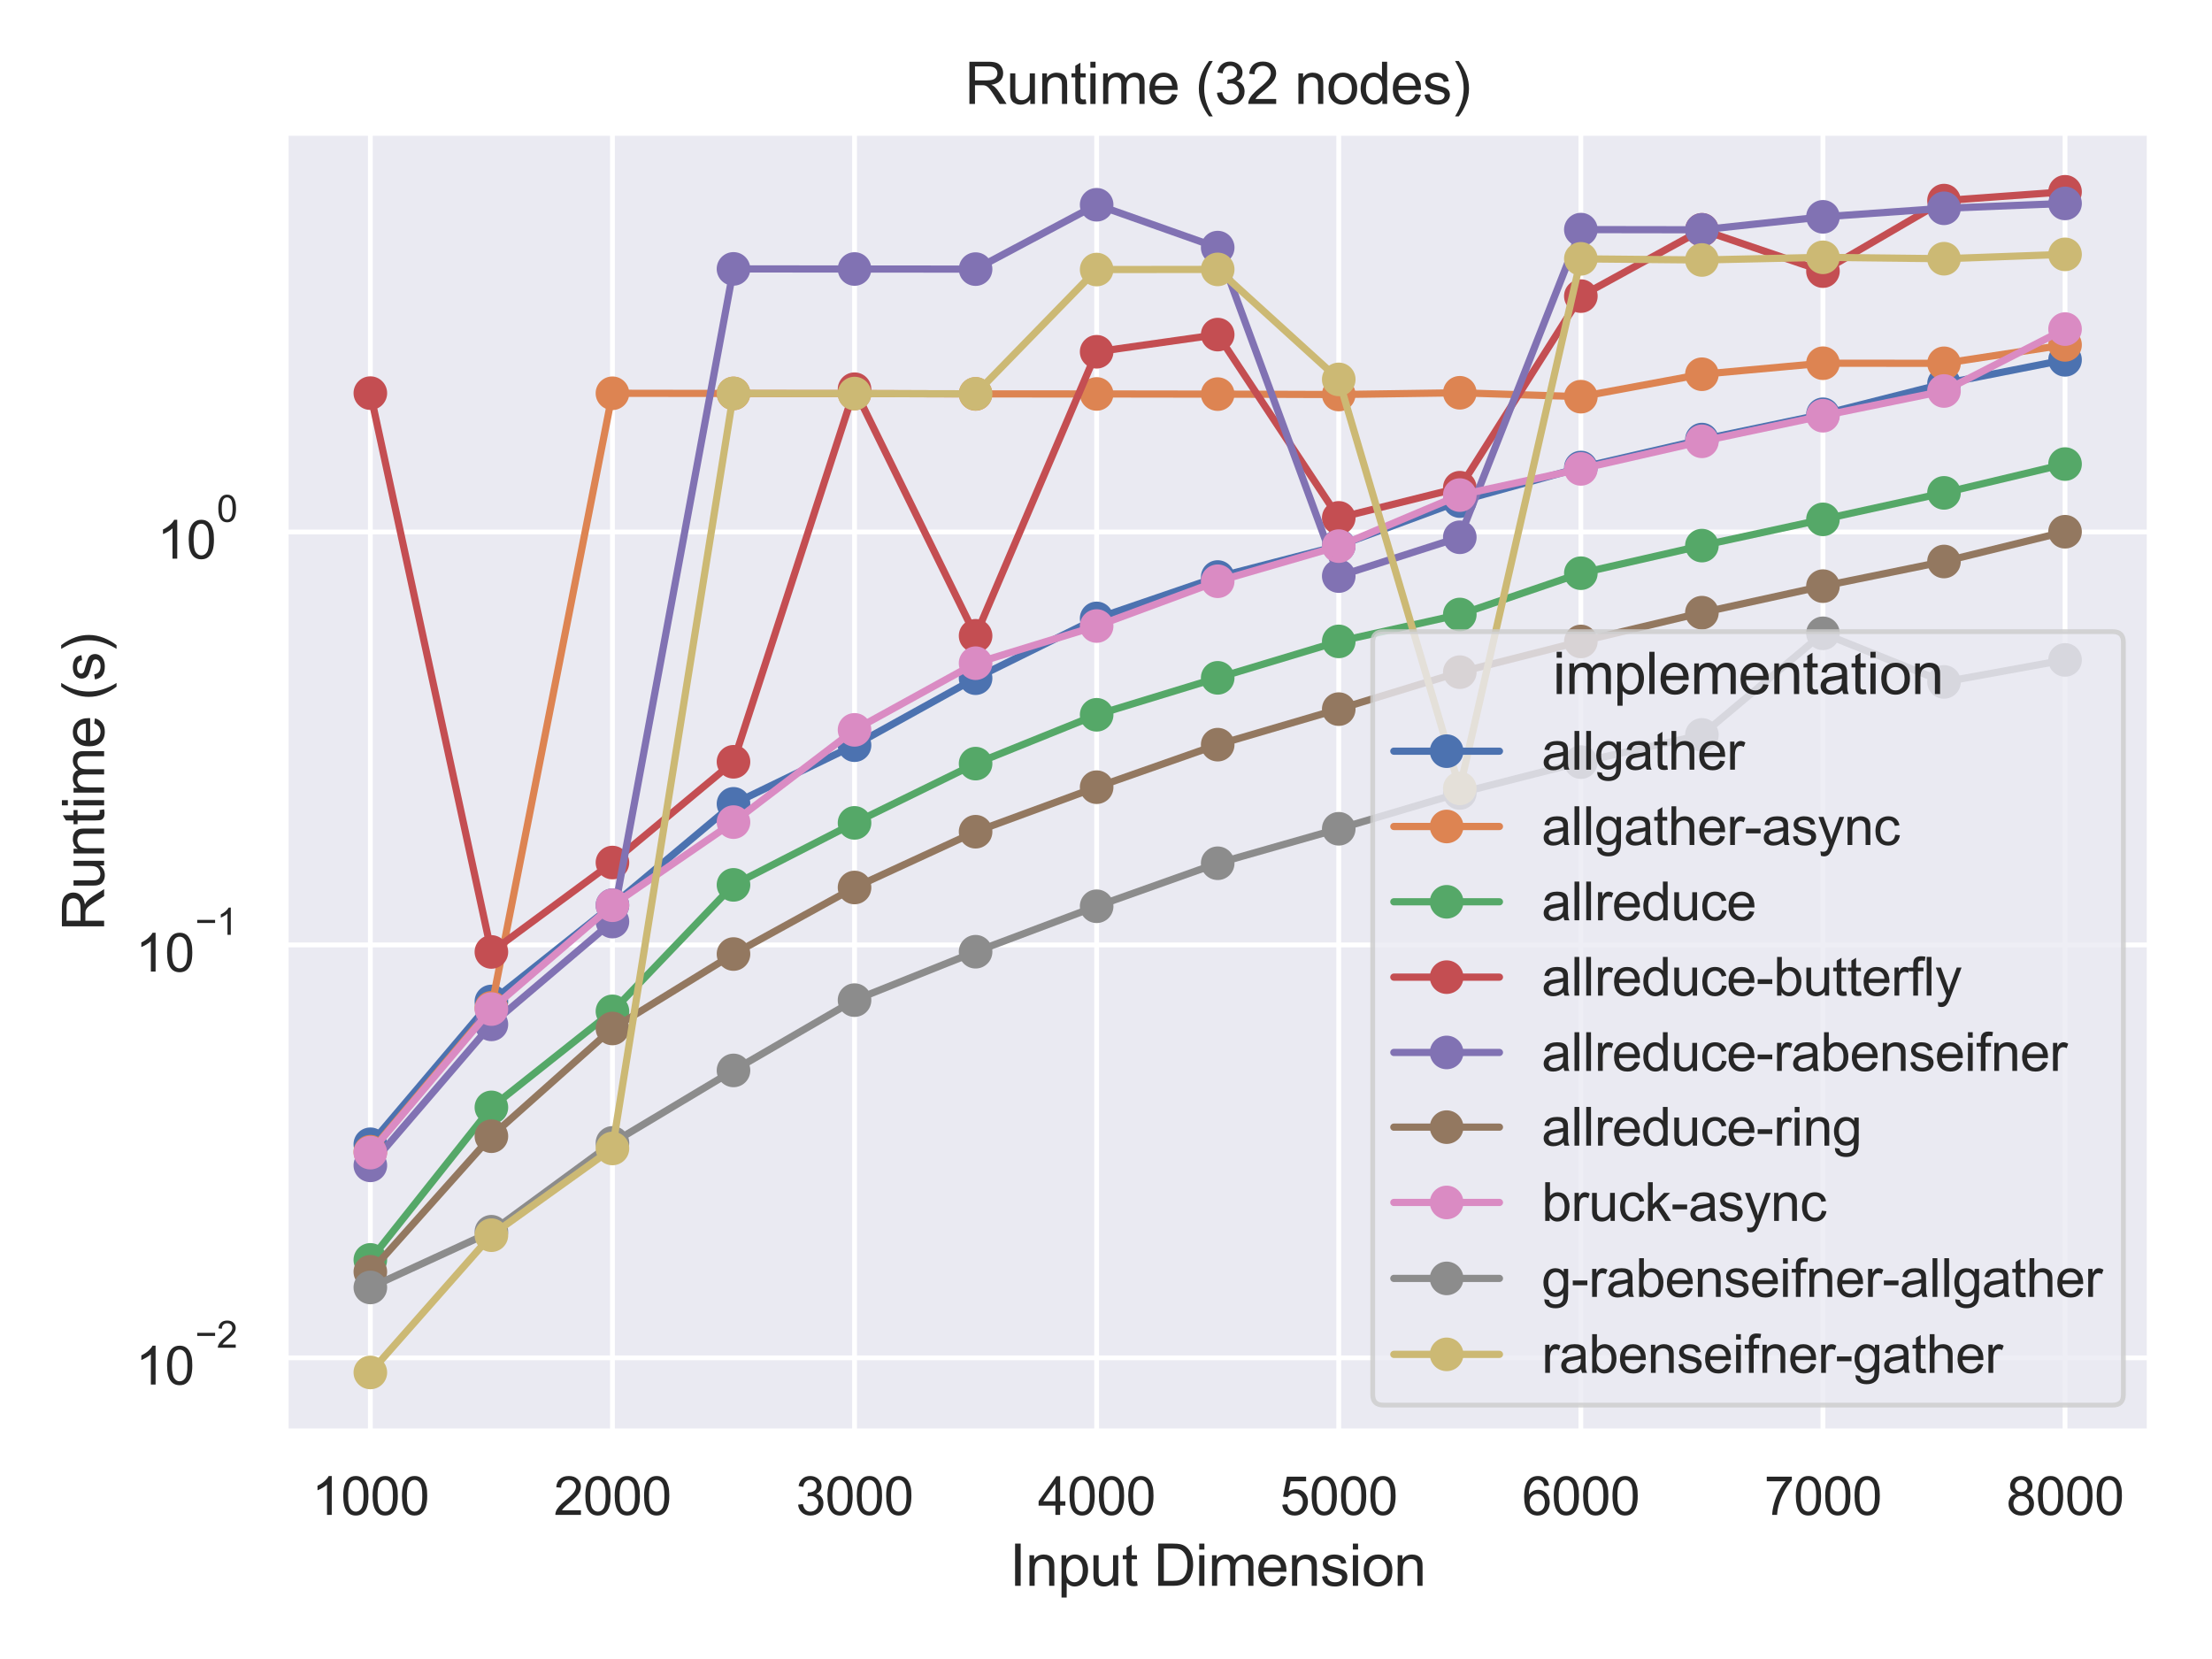 <?xml version="1.0" encoding="utf-8" standalone="no"?>
<!DOCTYPE svg PUBLIC "-//W3C//DTD SVG 1.1//EN"
  "http://www.w3.org/Graphics/SVG/1.1/DTD/svg11.dtd">
<svg height="345.6pt" version="1.1" viewBox="0 0 460.8 345.6" width="460.8pt" xmlns="http://www.w3.org/2000/svg" xmlns:xlink="http://www.w3.org/1999/xlink">
 <defs>
  <style type="text/css">*{stroke-linecap:butt;stroke-linejoin:round;}</style>
 </defs>
 <g id="figure_1">
  <g id="patch_1">
   <path d="M 0 345.6 
L 460.8 345.6 
L 460.8 0 
L 0 0 
z
" style="fill:#ffffff;"/>
  </g>
  <g id="axes_1">
   <g id="patch_2">
    <path d="M 59.497 298.204 
L 447.84 298.204 
L 447.84 27.656 
L 59.497 27.656 
z
" style="fill:#eaeaf2;"/>
   </g>
   <g id="matplotlib.axis_1">
    <g id="xtick_1">
     <g id="line2d_1">
      <path clip-path="url(#p1a060e5943)" d="M 77.149 298.204 
L 77.149 27.656 
" style="fill:none;stroke:#ffffff;stroke-linecap:round;"/>
     </g>
     <g id="text_1">
      <!-- 1000 -->
      <g style="fill:#262626;" transform="translate(64.915 315.577)scale(0.11 -0.11)">
       <defs>
        <path d="M 2384 0 
L 1822 0 
L 1822 3584 
Q 1619 3391 1289 3197 
Q 959 3003 697 2906 
L 697 3450 
Q 1169 3672 1522 3987 
Q 1875 4303 2022 4600 
L 2384 4600 
L 2384 0 
z
" id="ArialMT-31" transform="scale(0.016)"/>
        <path d="M 266 2259 
Q 266 3072 433 3567 
Q 600 4063 929 4331 
Q 1259 4600 1759 4600 
Q 2128 4600 2406 4451 
Q 2684 4303 2865 4023 
Q 3047 3744 3150 3342 
Q 3253 2941 3253 2259 
Q 3253 1453 3087 958 
Q 2922 463 2592 192 
Q 2263 -78 1759 -78 
Q 1097 -78 719 397 
Q 266 969 266 2259 
z
M 844 2259 
Q 844 1131 1108 757 
Q 1372 384 1759 384 
Q 2147 384 2411 759 
Q 2675 1134 2675 2259 
Q 2675 3391 2411 3762 
Q 2147 4134 1753 4134 
Q 1366 4134 1134 3806 
Q 844 3388 844 2259 
z
" id="ArialMT-30" transform="scale(0.016)"/>
       </defs>
       <use xlink:href="#ArialMT-31"/>
       <use x="55.615" xlink:href="#ArialMT-30"/>
       <use x="111.23" xlink:href="#ArialMT-30"/>
       <use x="166.846" xlink:href="#ArialMT-30"/>
      </g>
     </g>
    </g>
    <g id="xtick_2">
     <g id="line2d_2">
      <path clip-path="url(#p1a060e5943)" d="M 127.583 298.204 
L 127.583 27.656 
" style="fill:none;stroke:#ffffff;stroke-linecap:round;"/>
     </g>
     <g id="text_2">
      <!-- 2000 -->
      <g style="fill:#262626;" transform="translate(115.349 315.577)scale(0.11 -0.11)">
       <defs>
        <path d="M 3222 541 
L 3222 0 
L 194 0 
Q 188 203 259 391 
Q 375 700 629 1000 
Q 884 1300 1366 1694 
Q 2113 2306 2375 2664 
Q 2638 3022 2638 3341 
Q 2638 3675 2398 3904 
Q 2159 4134 1775 4134 
Q 1369 4134 1125 3890 
Q 881 3647 878 3216 
L 300 3275 
Q 359 3922 746 4261 
Q 1134 4600 1788 4600 
Q 2447 4600 2831 4234 
Q 3216 3869 3216 3328 
Q 3216 3053 3103 2787 
Q 2991 2522 2730 2228 
Q 2469 1934 1863 1422 
Q 1356 997 1212 845 
Q 1069 694 975 541 
L 3222 541 
z
" id="ArialMT-32" transform="scale(0.016)"/>
       </defs>
       <use xlink:href="#ArialMT-32"/>
       <use x="55.615" xlink:href="#ArialMT-30"/>
       <use x="111.23" xlink:href="#ArialMT-30"/>
       <use x="166.846" xlink:href="#ArialMT-30"/>
      </g>
     </g>
    </g>
    <g id="xtick_3">
     <g id="line2d_3">
      <path clip-path="url(#p1a060e5943)" d="M 178.017 298.204 
L 178.017 27.656 
" style="fill:none;stroke:#ffffff;stroke-linecap:round;"/>
     </g>
     <g id="text_3">
      <!-- 3000 -->
      <g style="fill:#262626;" transform="translate(165.783 315.577)scale(0.11 -0.11)">
       <defs>
        <path d="M 269 1209 
L 831 1284 
Q 928 806 1161 595 
Q 1394 384 1728 384 
Q 2125 384 2398 659 
Q 2672 934 2672 1341 
Q 2672 1728 2419 1979 
Q 2166 2231 1775 2231 
Q 1616 2231 1378 2169 
L 1441 2663 
Q 1497 2656 1531 2656 
Q 1891 2656 2178 2843 
Q 2466 3031 2466 3422 
Q 2466 3731 2256 3934 
Q 2047 4138 1716 4138 
Q 1388 4138 1169 3931 
Q 950 3725 888 3313 
L 325 3413 
Q 428 3978 793 4289 
Q 1159 4600 1703 4600 
Q 2078 4600 2393 4439 
Q 2709 4278 2876 4000 
Q 3044 3722 3044 3409 
Q 3044 3113 2884 2869 
Q 2725 2625 2413 2481 
Q 2819 2388 3044 2092 
Q 3269 1797 3269 1353 
Q 3269 753 2831 336 
Q 2394 -81 1725 -81 
Q 1122 -81 723 278 
Q 325 638 269 1209 
z
" id="ArialMT-33" transform="scale(0.016)"/>
       </defs>
       <use xlink:href="#ArialMT-33"/>
       <use x="55.615" xlink:href="#ArialMT-30"/>
       <use x="111.23" xlink:href="#ArialMT-30"/>
       <use x="166.846" xlink:href="#ArialMT-30"/>
      </g>
     </g>
    </g>
    <g id="xtick_4">
     <g id="line2d_4">
      <path clip-path="url(#p1a060e5943)" d="M 228.451 298.204 
L 228.451 27.656 
" style="fill:none;stroke:#ffffff;stroke-linecap:round;"/>
     </g>
     <g id="text_4">
      <!-- 4000 -->
      <g style="fill:#262626;" transform="translate(216.217 315.577)scale(0.11 -0.11)">
       <defs>
        <path d="M 2069 0 
L 2069 1097 
L 81 1097 
L 81 1613 
L 2172 4581 
L 2631 4581 
L 2631 1613 
L 3250 1613 
L 3250 1097 
L 2631 1097 
L 2631 0 
L 2069 0 
z
M 2069 1613 
L 2069 3678 
L 634 1613 
L 2069 1613 
z
" id="ArialMT-34" transform="scale(0.016)"/>
       </defs>
       <use xlink:href="#ArialMT-34"/>
       <use x="55.615" xlink:href="#ArialMT-30"/>
       <use x="111.23" xlink:href="#ArialMT-30"/>
       <use x="166.846" xlink:href="#ArialMT-30"/>
      </g>
     </g>
    </g>
    <g id="xtick_5">
     <g id="line2d_5">
      <path clip-path="url(#p1a060e5943)" d="M 278.886 298.204 
L 278.886 27.656 
" style="fill:none;stroke:#ffffff;stroke-linecap:round;"/>
     </g>
     <g id="text_5">
      <!-- 5000 -->
      <g style="fill:#262626;" transform="translate(266.652 315.577)scale(0.11 -0.11)">
       <defs>
        <path d="M 266 1200 
L 856 1250 
Q 922 819 1161 601 
Q 1400 384 1738 384 
Q 2144 384 2425 690 
Q 2706 997 2706 1503 
Q 2706 1984 2436 2262 
Q 2166 2541 1728 2541 
Q 1456 2541 1237 2417 
Q 1019 2294 894 2097 
L 366 2166 
L 809 4519 
L 3088 4519 
L 3088 3981 
L 1259 3981 
L 1013 2750 
Q 1425 3038 1878 3038 
Q 2478 3038 2890 2622 
Q 3303 2206 3303 1553 
Q 3303 931 2941 478 
Q 2500 -78 1738 -78 
Q 1113 -78 717 272 
Q 322 622 266 1200 
z
" id="ArialMT-35" transform="scale(0.016)"/>
       </defs>
       <use xlink:href="#ArialMT-35"/>
       <use x="55.615" xlink:href="#ArialMT-30"/>
       <use x="111.23" xlink:href="#ArialMT-30"/>
       <use x="166.846" xlink:href="#ArialMT-30"/>
      </g>
     </g>
    </g>
    <g id="xtick_6">
     <g id="line2d_6">
      <path clip-path="url(#p1a060e5943)" d="M 329.32 298.204 
L 329.32 27.656 
" style="fill:none;stroke:#ffffff;stroke-linecap:round;"/>
     </g>
     <g id="text_6">
      <!-- 6000 -->
      <g style="fill:#262626;" transform="translate(317.086 315.577)scale(0.11 -0.11)">
       <defs>
        <path d="M 3184 3459 
L 2625 3416 
Q 2550 3747 2413 3897 
Q 2184 4138 1850 4138 
Q 1581 4138 1378 3988 
Q 1113 3794 959 3422 
Q 806 3050 800 2363 
Q 1003 2672 1297 2822 
Q 1591 2972 1913 2972 
Q 2475 2972 2870 2558 
Q 3266 2144 3266 1488 
Q 3266 1056 3080 686 
Q 2894 316 2569 119 
Q 2244 -78 1831 -78 
Q 1128 -78 684 439 
Q 241 956 241 2144 
Q 241 3472 731 4075 
Q 1159 4600 1884 4600 
Q 2425 4600 2770 4297 
Q 3116 3994 3184 3459 
z
M 888 1484 
Q 888 1194 1011 928 
Q 1134 663 1356 523 
Q 1578 384 1822 384 
Q 2178 384 2434 671 
Q 2691 959 2691 1453 
Q 2691 1928 2437 2201 
Q 2184 2475 1800 2475 
Q 1419 2475 1153 2201 
Q 888 1928 888 1484 
z
" id="ArialMT-36" transform="scale(0.016)"/>
       </defs>
       <use xlink:href="#ArialMT-36"/>
       <use x="55.615" xlink:href="#ArialMT-30"/>
       <use x="111.23" xlink:href="#ArialMT-30"/>
       <use x="166.846" xlink:href="#ArialMT-30"/>
      </g>
     </g>
    </g>
    <g id="xtick_7">
     <g id="line2d_7">
      <path clip-path="url(#p1a060e5943)" d="M 379.754 298.204 
L 379.754 27.656 
" style="fill:none;stroke:#ffffff;stroke-linecap:round;"/>
     </g>
     <g id="text_7">
      <!-- 7000 -->
      <g style="fill:#262626;" transform="translate(367.52 315.577)scale(0.11 -0.11)">
       <defs>
        <path d="M 303 3981 
L 303 4522 
L 3269 4522 
L 3269 4084 
Q 2831 3619 2401 2847 
Q 1972 2075 1738 1259 
Q 1569 684 1522 0 
L 944 0 
Q 953 541 1156 1306 
Q 1359 2072 1739 2783 
Q 2119 3494 2547 3981 
L 303 3981 
z
" id="ArialMT-37" transform="scale(0.016)"/>
       </defs>
       <use xlink:href="#ArialMT-37"/>
       <use x="55.615" xlink:href="#ArialMT-30"/>
       <use x="111.23" xlink:href="#ArialMT-30"/>
       <use x="166.846" xlink:href="#ArialMT-30"/>
      </g>
     </g>
    </g>
    <g id="xtick_8">
     <g id="line2d_8">
      <path clip-path="url(#p1a060e5943)" d="M 430.188 298.204 
L 430.188 27.656 
" style="fill:none;stroke:#ffffff;stroke-linecap:round;"/>
     </g>
     <g id="text_8">
      <!-- 8000 -->
      <g style="fill:#262626;" transform="translate(417.954 315.577)scale(0.11 -0.11)">
       <defs>
        <path d="M 1131 2484 
Q 781 2613 612 2850 
Q 444 3088 444 3419 
Q 444 3919 803 4259 
Q 1163 4600 1759 4600 
Q 2359 4600 2725 4251 
Q 3091 3903 3091 3403 
Q 3091 3084 2923 2848 
Q 2756 2613 2416 2484 
Q 2838 2347 3058 2040 
Q 3278 1734 3278 1309 
Q 3278 722 2862 322 
Q 2447 -78 1769 -78 
Q 1091 -78 675 323 
Q 259 725 259 1325 
Q 259 1772 486 2073 
Q 713 2375 1131 2484 
z
M 1019 3438 
Q 1019 3113 1228 2906 
Q 1438 2700 1772 2700 
Q 2097 2700 2305 2904 
Q 2513 3109 2513 3406 
Q 2513 3716 2298 3927 
Q 2084 4138 1766 4138 
Q 1444 4138 1231 3931 
Q 1019 3725 1019 3438 
z
M 838 1322 
Q 838 1081 952 856 
Q 1066 631 1291 507 
Q 1516 384 1775 384 
Q 2178 384 2440 643 
Q 2703 903 2703 1303 
Q 2703 1709 2433 1975 
Q 2163 2241 1756 2241 
Q 1359 2241 1098 1978 
Q 838 1716 838 1322 
z
" id="ArialMT-38" transform="scale(0.016)"/>
       </defs>
       <use xlink:href="#ArialMT-38"/>
       <use x="55.615" xlink:href="#ArialMT-30"/>
       <use x="111.23" xlink:href="#ArialMT-30"/>
       <use x="166.846" xlink:href="#ArialMT-30"/>
      </g>
     </g>
    </g>
    <g id="text_9">
     <!-- Input Dimension -->
     <g style="fill:#262626;" transform="translate(210.315 330.353)scale(0.12 -0.12)">
      <defs>
       <path d="M 597 0 
L 597 4581 
L 1203 4581 
L 1203 0 
L 597 0 
z
" id="ArialMT-49" transform="scale(0.016)"/>
       <path d="M 422 0 
L 422 3319 
L 928 3319 
L 928 2847 
Q 1294 3394 1984 3394 
Q 2284 3394 2536 3286 
Q 2788 3178 2913 3003 
Q 3038 2828 3088 2588 
Q 3119 2431 3119 2041 
L 3119 0 
L 2556 0 
L 2556 2019 
Q 2556 2363 2490 2533 
Q 2425 2703 2258 2804 
Q 2091 2906 1866 2906 
Q 1506 2906 1245 2678 
Q 984 2450 984 1813 
L 984 0 
L 422 0 
z
" id="ArialMT-6e" transform="scale(0.016)"/>
       <path d="M 422 -1272 
L 422 3319 
L 934 3319 
L 934 2888 
Q 1116 3141 1344 3267 
Q 1572 3394 1897 3394 
Q 2322 3394 2647 3175 
Q 2972 2956 3137 2557 
Q 3303 2159 3303 1684 
Q 3303 1175 3120 767 
Q 2938 359 2589 142 
Q 2241 -75 1856 -75 
Q 1575 -75 1351 44 
Q 1128 163 984 344 
L 984 -1272 
L 422 -1272 
z
M 931 1641 
Q 931 1000 1190 694 
Q 1450 388 1819 388 
Q 2194 388 2461 705 
Q 2728 1022 2728 1688 
Q 2728 2322 2467 2637 
Q 2206 2953 1844 2953 
Q 1484 2953 1207 2617 
Q 931 2281 931 1641 
z
" id="ArialMT-70" transform="scale(0.016)"/>
       <path d="M 2597 0 
L 2597 488 
Q 2209 -75 1544 -75 
Q 1250 -75 995 37 
Q 741 150 617 320 
Q 494 491 444 738 
Q 409 903 409 1263 
L 409 3319 
L 972 3319 
L 972 1478 
Q 972 1038 1006 884 
Q 1059 663 1231 536 
Q 1403 409 1656 409 
Q 1909 409 2131 539 
Q 2353 669 2445 892 
Q 2538 1116 2538 1541 
L 2538 3319 
L 3100 3319 
L 3100 0 
L 2597 0 
z
" id="ArialMT-75" transform="scale(0.016)"/>
       <path d="M 1650 503 
L 1731 6 
Q 1494 -44 1306 -44 
Q 1000 -44 831 53 
Q 663 150 594 308 
Q 525 466 525 972 
L 525 2881 
L 113 2881 
L 113 3319 
L 525 3319 
L 525 4141 
L 1084 4478 
L 1084 3319 
L 1650 3319 
L 1650 2881 
L 1084 2881 
L 1084 941 
Q 1084 700 1114 631 
Q 1144 563 1211 522 
Q 1278 481 1403 481 
Q 1497 481 1650 503 
z
" id="ArialMT-74" transform="scale(0.016)"/>
       <path id="ArialMT-20" transform="scale(0.016)"/>
       <path d="M 494 0 
L 494 4581 
L 2072 4581 
Q 2606 4581 2888 4516 
Q 3281 4425 3559 4188 
Q 3922 3881 4101 3404 
Q 4281 2928 4281 2316 
Q 4281 1794 4159 1391 
Q 4038 988 3847 723 
Q 3656 459 3429 307 
Q 3203 156 2883 78 
Q 2563 0 2147 0 
L 494 0 
z
M 1100 541 
L 2078 541 
Q 2531 541 2789 625 
Q 3047 709 3200 863 
Q 3416 1078 3536 1442 
Q 3656 1806 3656 2325 
Q 3656 3044 3420 3430 
Q 3184 3816 2847 3947 
Q 2603 4041 2063 4041 
L 1100 4041 
L 1100 541 
z
" id="ArialMT-44" transform="scale(0.016)"/>
       <path d="M 425 3934 
L 425 4581 
L 988 4581 
L 988 3934 
L 425 3934 
z
M 425 0 
L 425 3319 
L 988 3319 
L 988 0 
L 425 0 
z
" id="ArialMT-69" transform="scale(0.016)"/>
       <path d="M 422 0 
L 422 3319 
L 925 3319 
L 925 2853 
Q 1081 3097 1340 3245 
Q 1600 3394 1931 3394 
Q 2300 3394 2536 3241 
Q 2772 3088 2869 2813 
Q 3263 3394 3894 3394 
Q 4388 3394 4653 3120 
Q 4919 2847 4919 2278 
L 4919 0 
L 4359 0 
L 4359 2091 
Q 4359 2428 4304 2576 
Q 4250 2725 4106 2815 
Q 3963 2906 3769 2906 
Q 3419 2906 3187 2673 
Q 2956 2441 2956 1928 
L 2956 0 
L 2394 0 
L 2394 2156 
Q 2394 2531 2256 2718 
Q 2119 2906 1806 2906 
Q 1569 2906 1367 2781 
Q 1166 2656 1075 2415 
Q 984 2175 984 1722 
L 984 0 
L 422 0 
z
" id="ArialMT-6d" transform="scale(0.016)"/>
       <path d="M 2694 1069 
L 3275 997 
Q 3138 488 2766 206 
Q 2394 -75 1816 -75 
Q 1088 -75 661 373 
Q 234 822 234 1631 
Q 234 2469 665 2931 
Q 1097 3394 1784 3394 
Q 2450 3394 2872 2941 
Q 3294 2488 3294 1666 
Q 3294 1616 3291 1516 
L 816 1516 
Q 847 969 1125 678 
Q 1403 388 1819 388 
Q 2128 388 2347 550 
Q 2566 713 2694 1069 
z
M 847 1978 
L 2700 1978 
Q 2663 2397 2488 2606 
Q 2219 2931 1791 2931 
Q 1403 2931 1139 2672 
Q 875 2413 847 1978 
z
" id="ArialMT-65" transform="scale(0.016)"/>
       <path d="M 197 991 
L 753 1078 
Q 800 744 1014 566 
Q 1228 388 1613 388 
Q 2000 388 2187 545 
Q 2375 703 2375 916 
Q 2375 1106 2209 1216 
Q 2094 1291 1634 1406 
Q 1016 1563 777 1677 
Q 538 1791 414 1992 
Q 291 2194 291 2438 
Q 291 2659 392 2848 
Q 494 3038 669 3163 
Q 800 3259 1026 3326 
Q 1253 3394 1513 3394 
Q 1903 3394 2198 3281 
Q 2494 3169 2634 2976 
Q 2775 2784 2828 2463 
L 2278 2388 
Q 2241 2644 2061 2787 
Q 1881 2931 1553 2931 
Q 1166 2931 1000 2803 
Q 834 2675 834 2503 
Q 834 2394 903 2306 
Q 972 2216 1119 2156 
Q 1203 2125 1616 2013 
Q 2213 1853 2448 1751 
Q 2684 1650 2818 1456 
Q 2953 1263 2953 975 
Q 2953 694 2789 445 
Q 2625 197 2315 61 
Q 2006 -75 1616 -75 
Q 969 -75 630 194 
Q 291 463 197 991 
z
" id="ArialMT-73" transform="scale(0.016)"/>
       <path d="M 213 1659 
Q 213 2581 725 3025 
Q 1153 3394 1769 3394 
Q 2453 3394 2887 2945 
Q 3322 2497 3322 1706 
Q 3322 1066 3130 698 
Q 2938 331 2570 128 
Q 2203 -75 1769 -75 
Q 1072 -75 642 372 
Q 213 819 213 1659 
z
M 791 1659 
Q 791 1022 1069 705 
Q 1347 388 1769 388 
Q 2188 388 2466 706 
Q 2744 1025 2744 1678 
Q 2744 2294 2464 2611 
Q 2184 2928 1769 2928 
Q 1347 2928 1069 2612 
Q 791 2297 791 1659 
z
" id="ArialMT-6f" transform="scale(0.016)"/>
      </defs>
      <use xlink:href="#ArialMT-49"/>
      <use x="27.783" xlink:href="#ArialMT-6e"/>
      <use x="83.398" xlink:href="#ArialMT-70"/>
      <use x="139.014" xlink:href="#ArialMT-75"/>
      <use x="194.629" xlink:href="#ArialMT-74"/>
      <use x="222.412" xlink:href="#ArialMT-20"/>
      <use x="250.195" xlink:href="#ArialMT-44"/>
      <use x="322.412" xlink:href="#ArialMT-69"/>
      <use x="344.629" xlink:href="#ArialMT-6d"/>
      <use x="427.93" xlink:href="#ArialMT-65"/>
      <use x="483.545" xlink:href="#ArialMT-6e"/>
      <use x="539.16" xlink:href="#ArialMT-73"/>
      <use x="589.16" xlink:href="#ArialMT-69"/>
      <use x="611.377" xlink:href="#ArialMT-6f"/>
      <use x="666.992" xlink:href="#ArialMT-6e"/>
     </g>
    </g>
   </g>
   <g id="matplotlib.axis_2">
    <g id="ytick_1">
     <g id="line2d_9">
      <path clip-path="url(#p1a060e5943)" d="M 59.497 282.864 
L 447.84 282.864 
" style="fill:none;stroke:#ffffff;stroke-linecap:round;"/>
     </g>
     <g id="text_10">
      <!-- $\mathdefault{10^{-2}}$ -->
      <g style="fill:#262626;" transform="translate(28.217 288.536)scale(0.11 -0.11)">
       <defs>
        <path d="M 3381 1997 
L 356 1997 
L 356 2522 
L 3381 2522 
L 3381 1997 
z
" id="ArialMT-2212" transform="scale(0.016)"/>
       </defs>
       <use transform="translate(0 0.994)" xlink:href="#ArialMT-31"/>
       <use transform="translate(55.615 0.994)" xlink:href="#ArialMT-30"/>
       <use transform="translate(112.973 70.688)scale(0.7)" xlink:href="#ArialMT-2212"/>
       <use transform="translate(153.852 70.688)scale(0.7)" xlink:href="#ArialMT-32"/>
      </g>
     </g>
    </g>
    <g id="ytick_2">
     <g id="line2d_10">
      <path clip-path="url(#p1a060e5943)" d="M 59.497 196.84 
L 447.84 196.84 
" style="fill:none;stroke:#ffffff;stroke-linecap:round;"/>
     </g>
     <g id="text_11">
      <!-- $\mathdefault{10^{-1}}$ -->
      <g style="fill:#262626;" transform="translate(28.217 202.511)scale(0.11 -0.11)">
       <use transform="translate(0 0.994)" xlink:href="#ArialMT-31"/>
       <use transform="translate(55.615 0.994)" xlink:href="#ArialMT-30"/>
       <use transform="translate(112.973 70.688)scale(0.7)" xlink:href="#ArialMT-2212"/>
       <use transform="translate(153.852 70.688)scale(0.7)" xlink:href="#ArialMT-31"/>
      </g>
     </g>
    </g>
    <g id="ytick_3">
     <g id="line2d_11">
      <path clip-path="url(#p1a060e5943)" d="M 59.497 110.815 
L 447.84 110.815 
" style="fill:none;stroke:#ffffff;stroke-linecap:round;"/>
     </g>
     <g id="text_12">
      <!-- $\mathdefault{10^{0}}$ -->
      <g style="fill:#262626;" transform="translate(32.727 116.487)scale(0.11 -0.11)">
       <use transform="translate(0 0.994)" xlink:href="#ArialMT-31"/>
       <use transform="translate(55.615 0.994)" xlink:href="#ArialMT-30"/>
       <use transform="translate(112.973 70.688)scale(0.7)" xlink:href="#ArialMT-30"/>
      </g>
     </g>
    </g>
    <g id="ytick_4"/>
    <g id="ytick_5"/>
    <g id="ytick_6"/>
    <g id="ytick_7"/>
    <g id="ytick_8"/>
    <g id="ytick_9"/>
    <g id="ytick_10"/>
    <g id="ytick_11"/>
    <g id="ytick_12"/>
    <g id="ytick_13"/>
    <g id="ytick_14"/>
    <g id="ytick_15"/>
    <g id="ytick_16"/>
    <g id="ytick_17"/>
    <g id="ytick_18"/>
    <g id="ytick_19"/>
    <g id="ytick_20"/>
    <g id="ytick_21"/>
    <g id="ytick_22"/>
    <g id="ytick_23"/>
    <g id="ytick_24"/>
    <g id="ytick_25"/>
    <g id="ytick_26"/>
    <g id="ytick_27"/>
    <g id="ytick_28"/>
    <g id="ytick_29"/>
    <g id="ytick_30"/>
    <g id="text_13">
     <!-- Runtime (s) -->
     <g style="fill:#262626;" transform="translate(21.691 193.933)rotate(-90)scale(0.12 -0.12)">
      <defs>
       <path d="M 503 0 
L 503 4581 
L 2534 4581 
Q 3147 4581 3465 4457 
Q 3784 4334 3975 4021 
Q 4166 3709 4166 3331 
Q 4166 2844 3850 2509 
Q 3534 2175 2875 2084 
Q 3116 1969 3241 1856 
Q 3506 1613 3744 1247 
L 4541 0 
L 3778 0 
L 3172 953 
Q 2906 1366 2734 1584 
Q 2563 1803 2427 1890 
Q 2291 1978 2150 2013 
Q 2047 2034 1813 2034 
L 1109 2034 
L 1109 0 
L 503 0 
z
M 1109 2559 
L 2413 2559 
Q 2828 2559 3062 2645 
Q 3297 2731 3419 2920 
Q 3541 3109 3541 3331 
Q 3541 3656 3305 3865 
Q 3069 4075 2559 4075 
L 1109 4075 
L 1109 2559 
z
" id="ArialMT-52" transform="scale(0.016)"/>
       <path d="M 1497 -1347 
Q 1031 -759 709 28 
Q 388 816 388 1659 
Q 388 2403 628 3084 
Q 909 3875 1497 4659 
L 1900 4659 
Q 1522 4009 1400 3731 
Q 1209 3300 1100 2831 
Q 966 2247 966 1656 
Q 966 153 1900 -1347 
L 1497 -1347 
z
" id="ArialMT-28" transform="scale(0.016)"/>
       <path d="M 791 -1347 
L 388 -1347 
Q 1322 153 1322 1656 
Q 1322 2244 1188 2822 
Q 1081 3291 891 3722 
Q 769 4003 388 4659 
L 791 4659 
Q 1378 3875 1659 3084 
Q 1900 2403 1900 1659 
Q 1900 816 1576 28 
Q 1253 -759 791 -1347 
z
" id="ArialMT-29" transform="scale(0.016)"/>
      </defs>
      <use xlink:href="#ArialMT-52"/>
      <use x="72.217" xlink:href="#ArialMT-75"/>
      <use x="127.832" xlink:href="#ArialMT-6e"/>
      <use x="183.447" xlink:href="#ArialMT-74"/>
      <use x="211.23" xlink:href="#ArialMT-69"/>
      <use x="233.447" xlink:href="#ArialMT-6d"/>
      <use x="316.748" xlink:href="#ArialMT-65"/>
      <use x="372.363" xlink:href="#ArialMT-20"/>
      <use x="400.146" xlink:href="#ArialMT-28"/>
      <use x="433.447" xlink:href="#ArialMT-73"/>
      <use x="483.447" xlink:href="#ArialMT-29"/>
     </g>
    </g>
   </g>
   <g id="line2d_12">
    <path clip-path="url(#p1a060e5943)" d="M 77.149 238.372 
L 102.366 208.624 
L 127.583 188.573 
L 152.8 167.453 
L 178.017 155.238 
L 203.234 141.28 
L 228.451 128.826 
L 253.669 120.204 
L 278.886 113.682 
L 304.103 104.384 
L 329.32 97.392 
L 354.537 91.573 
L 379.754 86.302 
L 404.971 79.92 
L 430.188 74.961 
" style="fill:none;stroke:#4c72b0;stroke-linecap:round;stroke-width:1.5;"/>
    <defs>
     <path d="M 0 3 
C 0.796 3 1.559 2.684 2.121 2.121 
C 2.684 1.559 3 0.796 3 0 
C 3 -0.796 2.684 -1.559 2.121 -2.121 
C 1.559 -2.684 0.796 -3 0 -3 
C -0.796 -3 -1.559 -2.684 -2.121 -2.121 
C -2.684 -1.559 -3 -0.796 -3 0 
C -3 0.796 -2.684 1.559 -2.121 2.121 
C -1.559 2.684 -0.796 3 0 3 
z
" id="m687083d82e" style="stroke:#4c72b0;"/>
    </defs>
    <g clip-path="url(#p1a060e5943)">
     <use style="fill:#4c72b0;stroke:#4c72b0;" x="77.149" xlink:href="#m687083d82e" y="238.372"/>
     <use style="fill:#4c72b0;stroke:#4c72b0;" x="102.366" xlink:href="#m687083d82e" y="208.624"/>
     <use style="fill:#4c72b0;stroke:#4c72b0;" x="127.583" xlink:href="#m687083d82e" y="188.573"/>
     <use style="fill:#4c72b0;stroke:#4c72b0;" x="152.8" xlink:href="#m687083d82e" y="167.453"/>
     <use style="fill:#4c72b0;stroke:#4c72b0;" x="178.017" xlink:href="#m687083d82e" y="155.238"/>
     <use style="fill:#4c72b0;stroke:#4c72b0;" x="203.234" xlink:href="#m687083d82e" y="141.28"/>
     <use style="fill:#4c72b0;stroke:#4c72b0;" x="228.451" xlink:href="#m687083d82e" y="128.826"/>
     <use style="fill:#4c72b0;stroke:#4c72b0;" x="253.669" xlink:href="#m687083d82e" y="120.204"/>
     <use style="fill:#4c72b0;stroke:#4c72b0;" x="278.886" xlink:href="#m687083d82e" y="113.682"/>
     <use style="fill:#4c72b0;stroke:#4c72b0;" x="304.103" xlink:href="#m687083d82e" y="104.384"/>
     <use style="fill:#4c72b0;stroke:#4c72b0;" x="329.32" xlink:href="#m687083d82e" y="97.392"/>
     <use style="fill:#4c72b0;stroke:#4c72b0;" x="354.537" xlink:href="#m687083d82e" y="91.573"/>
     <use style="fill:#4c72b0;stroke:#4c72b0;" x="379.754" xlink:href="#m687083d82e" y="86.302"/>
     <use style="fill:#4c72b0;stroke:#4c72b0;" x="404.971" xlink:href="#m687083d82e" y="79.92"/>
     <use style="fill:#4c72b0;stroke:#4c72b0;" x="430.188" xlink:href="#m687083d82e" y="74.961"/>
    </g>
   </g>
   <g id="line2d_13">
    <path clip-path="url(#p1a060e5943)" d="M 77.149 239.926 
L 102.366 209.953 
L 127.583 81.925 
L 152.8 81.961 
L 178.017 81.976 
L 203.234 82.063 
L 228.451 82.067 
L 253.669 82.102 
L 278.886 82.188 
L 304.103 81.822 
L 329.32 82.635 
L 354.537 77.96 
L 379.754 75.665 
L 404.971 75.684 
L 430.188 71.841 
" style="fill:none;stroke:#dd8452;stroke-linecap:round;stroke-width:1.5;"/>
    <defs>
     <path d="M 0 3 
C 0.796 3 1.559 2.684 2.121 2.121 
C 2.684 1.559 3 0.796 3 0 
C 3 -0.796 2.684 -1.559 2.121 -2.121 
C 1.559 -2.684 0.796 -3 0 -3 
C -0.796 -3 -1.559 -2.684 -2.121 -2.121 
C -2.684 -1.559 -3 -0.796 -3 0 
C -3 0.796 -2.684 1.559 -2.121 2.121 
C -1.559 2.684 -0.796 3 0 3 
z
" id="m4a4ddcead9" style="stroke:#dd8452;"/>
    </defs>
    <g clip-path="url(#p1a060e5943)">
     <use style="fill:#dd8452;stroke:#dd8452;" x="77.149" xlink:href="#m4a4ddcead9" y="239.926"/>
     <use style="fill:#dd8452;stroke:#dd8452;" x="102.366" xlink:href="#m4a4ddcead9" y="209.953"/>
     <use style="fill:#dd8452;stroke:#dd8452;" x="127.583" xlink:href="#m4a4ddcead9" y="81.925"/>
     <use style="fill:#dd8452;stroke:#dd8452;" x="152.8" xlink:href="#m4a4ddcead9" y="81.961"/>
     <use style="fill:#dd8452;stroke:#dd8452;" x="178.017" xlink:href="#m4a4ddcead9" y="81.976"/>
     <use style="fill:#dd8452;stroke:#dd8452;" x="203.234" xlink:href="#m4a4ddcead9" y="82.063"/>
     <use style="fill:#dd8452;stroke:#dd8452;" x="228.451" xlink:href="#m4a4ddcead9" y="82.067"/>
     <use style="fill:#dd8452;stroke:#dd8452;" x="253.669" xlink:href="#m4a4ddcead9" y="82.102"/>
     <use style="fill:#dd8452;stroke:#dd8452;" x="278.886" xlink:href="#m4a4ddcead9" y="82.188"/>
     <use style="fill:#dd8452;stroke:#dd8452;" x="304.103" xlink:href="#m4a4ddcead9" y="81.822"/>
     <use style="fill:#dd8452;stroke:#dd8452;" x="329.32" xlink:href="#m4a4ddcead9" y="82.635"/>
     <use style="fill:#dd8452;stroke:#dd8452;" x="354.537" xlink:href="#m4a4ddcead9" y="77.96"/>
     <use style="fill:#dd8452;stroke:#dd8452;" x="379.754" xlink:href="#m4a4ddcead9" y="75.665"/>
     <use style="fill:#dd8452;stroke:#dd8452;" x="404.971" xlink:href="#m4a4ddcead9" y="75.684"/>
     <use style="fill:#dd8452;stroke:#dd8452;" x="430.188" xlink:href="#m4a4ddcead9" y="71.841"/>
    </g>
   </g>
   <g id="line2d_14">
    <path clip-path="url(#p1a060e5943)" d="M 77.149 262.458 
L 102.366 230.688 
L 127.583 210.684 
L 152.8 184.333 
L 178.017 171.42 
L 203.234 159.076 
L 228.451 148.905 
L 253.669 141.205 
L 278.886 133.617 
L 304.103 128.009 
L 329.32 119.409 
L 354.537 113.659 
L 379.754 108.194 
L 404.971 102.675 
L 430.188 96.674 
" style="fill:none;stroke:#55a868;stroke-linecap:round;stroke-width:1.5;"/>
    <defs>
     <path d="M 0 3 
C 0.796 3 1.559 2.684 2.121 2.121 
C 2.684 1.559 3 0.796 3 0 
C 3 -0.796 2.684 -1.559 2.121 -2.121 
C 1.559 -2.684 0.796 -3 0 -3 
C -0.796 -3 -1.559 -2.684 -2.121 -2.121 
C -2.684 -1.559 -3 -0.796 -3 0 
C -3 0.796 -2.684 1.559 -2.121 2.121 
C -1.559 2.684 -0.796 3 0 3 
z
" id="m7d36ba2e91" style="stroke:#55a868;"/>
    </defs>
    <g clip-path="url(#p1a060e5943)">
     <use style="fill:#55a868;stroke:#55a868;" x="77.149" xlink:href="#m7d36ba2e91" y="262.458"/>
     <use style="fill:#55a868;stroke:#55a868;" x="102.366" xlink:href="#m7d36ba2e91" y="230.688"/>
     <use style="fill:#55a868;stroke:#55a868;" x="127.583" xlink:href="#m7d36ba2e91" y="210.684"/>
     <use style="fill:#55a868;stroke:#55a868;" x="152.8" xlink:href="#m7d36ba2e91" y="184.333"/>
     <use style="fill:#55a868;stroke:#55a868;" x="178.017" xlink:href="#m7d36ba2e91" y="171.42"/>
     <use style="fill:#55a868;stroke:#55a868;" x="203.234" xlink:href="#m7d36ba2e91" y="159.076"/>
     <use style="fill:#55a868;stroke:#55a868;" x="228.451" xlink:href="#m7d36ba2e91" y="148.905"/>
     <use style="fill:#55a868;stroke:#55a868;" x="253.669" xlink:href="#m7d36ba2e91" y="141.205"/>
     <use style="fill:#55a868;stroke:#55a868;" x="278.886" xlink:href="#m7d36ba2e91" y="133.617"/>
     <use style="fill:#55a868;stroke:#55a868;" x="304.103" xlink:href="#m7d36ba2e91" y="128.009"/>
     <use style="fill:#55a868;stroke:#55a868;" x="329.32" xlink:href="#m7d36ba2e91" y="119.409"/>
     <use style="fill:#55a868;stroke:#55a868;" x="354.537" xlink:href="#m7d36ba2e91" y="113.659"/>
     <use style="fill:#55a868;stroke:#55a868;" x="379.754" xlink:href="#m7d36ba2e91" y="108.194"/>
     <use style="fill:#55a868;stroke:#55a868;" x="404.971" xlink:href="#m7d36ba2e91" y="102.675"/>
     <use style="fill:#55a868;stroke:#55a868;" x="430.188" xlink:href="#m7d36ba2e91" y="96.674"/>
    </g>
   </g>
   <g id="line2d_15">
    <path clip-path="url(#p1a060e5943)" d="M 77.149 81.897 
L 102.366 198.307 
L 127.583 179.683 
L 152.8 158.694 
L 178.017 81.08 
L 203.234 132.449 
L 228.451 73.279 
L 253.669 69.704 
L 278.886 107.88 
L 304.103 101.601 
L 329.32 61.685 
L 354.537 47.88 
L 379.754 56.478 
L 404.971 41.79 
L 430.188 39.954 
" style="fill:none;stroke:#c44e52;stroke-linecap:round;stroke-width:1.5;"/>
    <defs>
     <path d="M 0 3 
C 0.796 3 1.559 2.684 2.121 2.121 
C 2.684 1.559 3 0.796 3 0 
C 3 -0.796 2.684 -1.559 2.121 -2.121 
C 1.559 -2.684 0.796 -3 0 -3 
C -0.796 -3 -1.559 -2.684 -2.121 -2.121 
C -2.684 -1.559 -3 -0.796 -3 0 
C -3 0.796 -2.684 1.559 -2.121 2.121 
C -1.559 2.684 -0.796 3 0 3 
z
" id="m6a340b93e2" style="stroke:#c44e52;"/>
    </defs>
    <g clip-path="url(#p1a060e5943)">
     <use style="fill:#c44e52;stroke:#c44e52;" x="77.149" xlink:href="#m6a340b93e2" y="81.897"/>
     <use style="fill:#c44e52;stroke:#c44e52;" x="102.366" xlink:href="#m6a340b93e2" y="198.307"/>
     <use style="fill:#c44e52;stroke:#c44e52;" x="127.583" xlink:href="#m6a340b93e2" y="179.683"/>
     <use style="fill:#c44e52;stroke:#c44e52;" x="152.8" xlink:href="#m6a340b93e2" y="158.694"/>
     <use style="fill:#c44e52;stroke:#c44e52;" x="178.017" xlink:href="#m6a340b93e2" y="81.08"/>
     <use style="fill:#c44e52;stroke:#c44e52;" x="203.234" xlink:href="#m6a340b93e2" y="132.449"/>
     <use style="fill:#c44e52;stroke:#c44e52;" x="228.451" xlink:href="#m6a340b93e2" y="73.279"/>
     <use style="fill:#c44e52;stroke:#c44e52;" x="253.669" xlink:href="#m6a340b93e2" y="69.704"/>
     <use style="fill:#c44e52;stroke:#c44e52;" x="278.886" xlink:href="#m6a340b93e2" y="107.88"/>
     <use style="fill:#c44e52;stroke:#c44e52;" x="304.103" xlink:href="#m6a340b93e2" y="101.601"/>
     <use style="fill:#c44e52;stroke:#c44e52;" x="329.32" xlink:href="#m6a340b93e2" y="61.685"/>
     <use style="fill:#c44e52;stroke:#c44e52;" x="354.537" xlink:href="#m6a340b93e2" y="47.88"/>
     <use style="fill:#c44e52;stroke:#c44e52;" x="379.754" xlink:href="#m6a340b93e2" y="56.478"/>
     <use style="fill:#c44e52;stroke:#c44e52;" x="404.971" xlink:href="#m6a340b93e2" y="41.79"/>
     <use style="fill:#c44e52;stroke:#c44e52;" x="430.188" xlink:href="#m6a340b93e2" y="39.954"/>
    </g>
   </g>
   <g id="line2d_16">
    <path clip-path="url(#p1a060e5943)" d="M 77.149 242.767 
L 102.366 213.395 
L 127.583 191.981 
L 152.8 56.015 
L 178.017 56.038 
L 203.234 56.061 
L 228.451 42.655 
L 253.669 51.58 
L 278.886 120.011 
L 304.103 111.924 
L 329.32 47.83 
L 354.537 47.867 
L 379.754 45.169 
L 404.971 43.391 
L 430.188 42.379 
" style="fill:none;stroke:#8172b3;stroke-linecap:round;stroke-width:1.5;"/>
    <defs>
     <path d="M 0 3 
C 0.796 3 1.559 2.684 2.121 2.121 
C 2.684 1.559 3 0.796 3 0 
C 3 -0.796 2.684 -1.559 2.121 -2.121 
C 1.559 -2.684 0.796 -3 0 -3 
C -0.796 -3 -1.559 -2.684 -2.121 -2.121 
C -2.684 -1.559 -3 -0.796 -3 0 
C -3 0.796 -2.684 1.559 -2.121 2.121 
C -1.559 2.684 -0.796 3 0 3 
z
" id="mc75c2ea5c1" style="stroke:#8172b3;"/>
    </defs>
    <g clip-path="url(#p1a060e5943)">
     <use style="fill:#8172b3;stroke:#8172b3;" x="77.149" xlink:href="#mc75c2ea5c1" y="242.767"/>
     <use style="fill:#8172b3;stroke:#8172b3;" x="102.366" xlink:href="#mc75c2ea5c1" y="213.395"/>
     <use style="fill:#8172b3;stroke:#8172b3;" x="127.583" xlink:href="#mc75c2ea5c1" y="191.981"/>
     <use style="fill:#8172b3;stroke:#8172b3;" x="152.8" xlink:href="#mc75c2ea5c1" y="56.015"/>
     <use style="fill:#8172b3;stroke:#8172b3;" x="178.017" xlink:href="#mc75c2ea5c1" y="56.038"/>
     <use style="fill:#8172b3;stroke:#8172b3;" x="203.234" xlink:href="#mc75c2ea5c1" y="56.061"/>
     <use style="fill:#8172b3;stroke:#8172b3;" x="228.451" xlink:href="#mc75c2ea5c1" y="42.655"/>
     <use style="fill:#8172b3;stroke:#8172b3;" x="253.669" xlink:href="#mc75c2ea5c1" y="51.58"/>
     <use style="fill:#8172b3;stroke:#8172b3;" x="278.886" xlink:href="#mc75c2ea5c1" y="120.011"/>
     <use style="fill:#8172b3;stroke:#8172b3;" x="304.103" xlink:href="#mc75c2ea5c1" y="111.924"/>
     <use style="fill:#8172b3;stroke:#8172b3;" x="329.32" xlink:href="#mc75c2ea5c1" y="47.83"/>
     <use style="fill:#8172b3;stroke:#8172b3;" x="354.537" xlink:href="#mc75c2ea5c1" y="47.867"/>
     <use style="fill:#8172b3;stroke:#8172b3;" x="379.754" xlink:href="#mc75c2ea5c1" y="45.169"/>
     <use style="fill:#8172b3;stroke:#8172b3;" x="404.971" xlink:href="#mc75c2ea5c1" y="43.391"/>
     <use style="fill:#8172b3;stroke:#8172b3;" x="430.188" xlink:href="#mc75c2ea5c1" y="42.379"/>
    </g>
   </g>
   <g id="line2d_17">
    <path clip-path="url(#p1a060e5943)" d="M 77.149 264.936 
L 102.366 236.693 
L 127.583 214.252 
L 152.8 198.745 
L 178.017 184.882 
L 203.234 173.261 
L 228.451 163.986 
L 253.669 155.126 
L 278.886 147.724 
L 304.103 140.022 
L 329.32 133.625 
L 354.537 127.629 
L 379.754 122.104 
L 404.971 116.971 
L 430.188 110.77 
" style="fill:none;stroke:#937860;stroke-linecap:round;stroke-width:1.5;"/>
    <defs>
     <path d="M 0 3 
C 0.796 3 1.559 2.684 2.121 2.121 
C 2.684 1.559 3 0.796 3 0 
C 3 -0.796 2.684 -1.559 2.121 -2.121 
C 1.559 -2.684 0.796 -3 0 -3 
C -0.796 -3 -1.559 -2.684 -2.121 -2.121 
C -2.684 -1.559 -3 -0.796 -3 0 
C -3 0.796 -2.684 1.559 -2.121 2.121 
C -1.559 2.684 -0.796 3 0 3 
z
" id="ma147871cc8" style="stroke:#937860;"/>
    </defs>
    <g clip-path="url(#p1a060e5943)">
     <use style="fill:#937860;stroke:#937860;" x="77.149" xlink:href="#ma147871cc8" y="264.936"/>
     <use style="fill:#937860;stroke:#937860;" x="102.366" xlink:href="#ma147871cc8" y="236.693"/>
     <use style="fill:#937860;stroke:#937860;" x="127.583" xlink:href="#ma147871cc8" y="214.252"/>
     <use style="fill:#937860;stroke:#937860;" x="152.8" xlink:href="#ma147871cc8" y="198.745"/>
     <use style="fill:#937860;stroke:#937860;" x="178.017" xlink:href="#ma147871cc8" y="184.882"/>
     <use style="fill:#937860;stroke:#937860;" x="203.234" xlink:href="#ma147871cc8" y="173.261"/>
     <use style="fill:#937860;stroke:#937860;" x="228.451" xlink:href="#ma147871cc8" y="163.986"/>
     <use style="fill:#937860;stroke:#937860;" x="253.669" xlink:href="#ma147871cc8" y="155.126"/>
     <use style="fill:#937860;stroke:#937860;" x="278.886" xlink:href="#ma147871cc8" y="147.724"/>
     <use style="fill:#937860;stroke:#937860;" x="304.103" xlink:href="#ma147871cc8" y="140.022"/>
     <use style="fill:#937860;stroke:#937860;" x="329.32" xlink:href="#ma147871cc8" y="133.625"/>
     <use style="fill:#937860;stroke:#937860;" x="354.537" xlink:href="#ma147871cc8" y="127.629"/>
     <use style="fill:#937860;stroke:#937860;" x="379.754" xlink:href="#ma147871cc8" y="122.104"/>
     <use style="fill:#937860;stroke:#937860;" x="404.971" xlink:href="#ma147871cc8" y="116.971"/>
     <use style="fill:#937860;stroke:#937860;" x="430.188" xlink:href="#ma147871cc8" y="110.77"/>
    </g>
   </g>
   <g id="line2d_18">
    <path clip-path="url(#p1a060e5943)" d="M 77.149 240.112 
L 102.366 210.208 
L 127.583 188.579 
L 152.8 171.26 
L 178.017 152.042 
L 203.234 138.155 
L 228.451 130.414 
L 253.669 121.086 
L 278.886 113.768 
L 304.103 103.136 
L 329.32 97.68 
L 354.537 91.936 
L 379.754 86.605 
L 404.971 81.452 
L 430.188 68.555 
" style="fill:none;stroke:#da8bc3;stroke-linecap:round;stroke-width:1.5;"/>
    <defs>
     <path d="M 0 3 
C 0.796 3 1.559 2.684 2.121 2.121 
C 2.684 1.559 3 0.796 3 0 
C 3 -0.796 2.684 -1.559 2.121 -2.121 
C 1.559 -2.684 0.796 -3 0 -3 
C -0.796 -3 -1.559 -2.684 -2.121 -2.121 
C -2.684 -1.559 -3 -0.796 -3 0 
C -3 0.796 -2.684 1.559 -2.121 2.121 
C -1.559 2.684 -0.796 3 0 3 
z
" id="m6e4b138d29" style="stroke:#da8bc3;"/>
    </defs>
    <g clip-path="url(#p1a060e5943)">
     <use style="fill:#da8bc3;stroke:#da8bc3;" x="77.149" xlink:href="#m6e4b138d29" y="240.112"/>
     <use style="fill:#da8bc3;stroke:#da8bc3;" x="102.366" xlink:href="#m6e4b138d29" y="210.208"/>
     <use style="fill:#da8bc3;stroke:#da8bc3;" x="127.583" xlink:href="#m6e4b138d29" y="188.579"/>
     <use style="fill:#da8bc3;stroke:#da8bc3;" x="152.8" xlink:href="#m6e4b138d29" y="171.26"/>
     <use style="fill:#da8bc3;stroke:#da8bc3;" x="178.017" xlink:href="#m6e4b138d29" y="152.042"/>
     <use style="fill:#da8bc3;stroke:#da8bc3;" x="203.234" xlink:href="#m6e4b138d29" y="138.155"/>
     <use style="fill:#da8bc3;stroke:#da8bc3;" x="228.451" xlink:href="#m6e4b138d29" y="130.414"/>
     <use style="fill:#da8bc3;stroke:#da8bc3;" x="253.669" xlink:href="#m6e4b138d29" y="121.086"/>
     <use style="fill:#da8bc3;stroke:#da8bc3;" x="278.886" xlink:href="#m6e4b138d29" y="113.768"/>
     <use style="fill:#da8bc3;stroke:#da8bc3;" x="304.103" xlink:href="#m6e4b138d29" y="103.136"/>
     <use style="fill:#da8bc3;stroke:#da8bc3;" x="329.32" xlink:href="#m6e4b138d29" y="97.68"/>
     <use style="fill:#da8bc3;stroke:#da8bc3;" x="354.537" xlink:href="#m6e4b138d29" y="91.936"/>
     <use style="fill:#da8bc3;stroke:#da8bc3;" x="379.754" xlink:href="#m6e4b138d29" y="86.605"/>
     <use style="fill:#da8bc3;stroke:#da8bc3;" x="404.971" xlink:href="#m6e4b138d29" y="81.452"/>
     <use style="fill:#da8bc3;stroke:#da8bc3;" x="430.188" xlink:href="#m6e4b138d29" y="68.555"/>
    </g>
   </g>
   <g id="line2d_19">
    <path clip-path="url(#p1a060e5943)" d="M 77.149 268.2 
L 102.366 256.594 
L 127.583 238.088 
L 152.8 222.989 
L 178.017 208.345 
L 203.234 198.263 
L 228.451 188.791 
L 253.669 179.831 
L 278.886 172.649 
L 304.103 165.189 
L 329.32 158.763 
L 354.537 153.094 
L 379.754 131.929 
L 404.971 142.058 
L 430.188 137.474 
" style="fill:none;stroke:#8c8c8c;stroke-linecap:round;stroke-width:1.5;"/>
    <defs>
     <path d="M 0 3 
C 0.796 3 1.559 2.684 2.121 2.121 
C 2.684 1.559 3 0.796 3 0 
C 3 -0.796 2.684 -1.559 2.121 -2.121 
C 1.559 -2.684 0.796 -3 0 -3 
C -0.796 -3 -1.559 -2.684 -2.121 -2.121 
C -2.684 -1.559 -3 -0.796 -3 0 
C -3 0.796 -2.684 1.559 -2.121 2.121 
C -1.559 2.684 -0.796 3 0 3 
z
" id="mefa299db33" style="stroke:#8c8c8c;"/>
    </defs>
    <g clip-path="url(#p1a060e5943)">
     <use style="fill:#8c8c8c;stroke:#8c8c8c;" x="77.149" xlink:href="#mefa299db33" y="268.2"/>
     <use style="fill:#8c8c8c;stroke:#8c8c8c;" x="102.366" xlink:href="#mefa299db33" y="256.594"/>
     <use style="fill:#8c8c8c;stroke:#8c8c8c;" x="127.583" xlink:href="#mefa299db33" y="238.088"/>
     <use style="fill:#8c8c8c;stroke:#8c8c8c;" x="152.8" xlink:href="#mefa299db33" y="222.989"/>
     <use style="fill:#8c8c8c;stroke:#8c8c8c;" x="178.017" xlink:href="#mefa299db33" y="208.345"/>
     <use style="fill:#8c8c8c;stroke:#8c8c8c;" x="203.234" xlink:href="#mefa299db33" y="198.263"/>
     <use style="fill:#8c8c8c;stroke:#8c8c8c;" x="228.451" xlink:href="#mefa299db33" y="188.791"/>
     <use style="fill:#8c8c8c;stroke:#8c8c8c;" x="253.669" xlink:href="#mefa299db33" y="179.831"/>
     <use style="fill:#8c8c8c;stroke:#8c8c8c;" x="278.886" xlink:href="#mefa299db33" y="172.649"/>
     <use style="fill:#8c8c8c;stroke:#8c8c8c;" x="304.103" xlink:href="#mefa299db33" y="165.189"/>
     <use style="fill:#8c8c8c;stroke:#8c8c8c;" x="329.32" xlink:href="#mefa299db33" y="158.763"/>
     <use style="fill:#8c8c8c;stroke:#8c8c8c;" x="354.537" xlink:href="#mefa299db33" y="153.094"/>
     <use style="fill:#8c8c8c;stroke:#8c8c8c;" x="379.754" xlink:href="#mefa299db33" y="131.929"/>
     <use style="fill:#8c8c8c;stroke:#8c8c8c;" x="404.971" xlink:href="#mefa299db33" y="142.058"/>
     <use style="fill:#8c8c8c;stroke:#8c8c8c;" x="430.188" xlink:href="#mefa299db33" y="137.474"/>
    </g>
   </g>
   <g id="line2d_20">
    <path clip-path="url(#p1a060e5943)" d="M 77.149 285.906 
L 102.366 257.315 
L 127.583 239.247 
L 152.8 81.949 
L 178.017 81.986 
L 203.234 82.038 
L 228.451 56.153 
L 253.669 56.121 
L 278.886 79.036 
L 304.103 164.234 
L 329.32 53.921 
L 354.537 54.159 
L 379.754 53.604 
L 404.971 53.896 
L 430.188 52.989 
" style="fill:none;stroke:#ccb974;stroke-linecap:round;stroke-width:1.5;"/>
    <defs>
     <path d="M 0 3 
C 0.796 3 1.559 2.684 2.121 2.121 
C 2.684 1.559 3 0.796 3 0 
C 3 -0.796 2.684 -1.559 2.121 -2.121 
C 1.559 -2.684 0.796 -3 0 -3 
C -0.796 -3 -1.559 -2.684 -2.121 -2.121 
C -2.684 -1.559 -3 -0.796 -3 0 
C -3 0.796 -2.684 1.559 -2.121 2.121 
C -1.559 2.684 -0.796 3 0 3 
z
" id="mb054b72105" style="stroke:#ccb974;"/>
    </defs>
    <g clip-path="url(#p1a060e5943)">
     <use style="fill:#ccb974;stroke:#ccb974;" x="77.149" xlink:href="#mb054b72105" y="285.906"/>
     <use style="fill:#ccb974;stroke:#ccb974;" x="102.366" xlink:href="#mb054b72105" y="257.315"/>
     <use style="fill:#ccb974;stroke:#ccb974;" x="127.583" xlink:href="#mb054b72105" y="239.247"/>
     <use style="fill:#ccb974;stroke:#ccb974;" x="152.8" xlink:href="#mb054b72105" y="81.949"/>
     <use style="fill:#ccb974;stroke:#ccb974;" x="178.017" xlink:href="#mb054b72105" y="81.986"/>
     <use style="fill:#ccb974;stroke:#ccb974;" x="203.234" xlink:href="#mb054b72105" y="82.038"/>
     <use style="fill:#ccb974;stroke:#ccb974;" x="228.451" xlink:href="#mb054b72105" y="56.153"/>
     <use style="fill:#ccb974;stroke:#ccb974;" x="253.669" xlink:href="#mb054b72105" y="56.121"/>
     <use style="fill:#ccb974;stroke:#ccb974;" x="278.886" xlink:href="#mb054b72105" y="79.036"/>
     <use style="fill:#ccb974;stroke:#ccb974;" x="304.103" xlink:href="#mb054b72105" y="164.234"/>
     <use style="fill:#ccb974;stroke:#ccb974;" x="329.32" xlink:href="#mb054b72105" y="53.921"/>
     <use style="fill:#ccb974;stroke:#ccb974;" x="354.537" xlink:href="#mb054b72105" y="54.159"/>
     <use style="fill:#ccb974;stroke:#ccb974;" x="379.754" xlink:href="#mb054b72105" y="53.604"/>
     <use style="fill:#ccb974;stroke:#ccb974;" x="404.971" xlink:href="#mb054b72105" y="53.896"/>
     <use style="fill:#ccb974;stroke:#ccb974;" x="430.188" xlink:href="#mb054b72105" y="52.989"/>
    </g>
   </g>
   <g id="patch_3">
    <path d="M 59.497 298.204 
L 59.497 27.656 
" style="fill:none;stroke:#ffffff;stroke-linecap:square;stroke-linejoin:miter;stroke-width:1.25;"/>
   </g>
   <g id="patch_4">
    <path d="M 447.84 298.204 
L 447.84 27.656 
" style="fill:none;stroke:#ffffff;stroke-linecap:square;stroke-linejoin:miter;stroke-width:1.25;"/>
   </g>
   <g id="patch_5">
    <path d="M 59.497 298.204 
L 447.84 298.204 
" style="fill:none;stroke:#ffffff;stroke-linecap:square;stroke-linejoin:miter;stroke-width:1.25;"/>
   </g>
   <g id="patch_6">
    <path d="M 59.497 27.656 
L 447.84 27.656 
" style="fill:none;stroke:#ffffff;stroke-linecap:square;stroke-linejoin:miter;stroke-width:1.25;"/>
   </g>
   <g id="text_14">
    <!-- Runtime (32 nodes) -->
    <g style="fill:#262626;" transform="translate(200.979 21.656)scale(0.12 -0.12)">
     <defs>
      <path d="M 2575 0 
L 2575 419 
Q 2259 -75 1647 -75 
Q 1250 -75 917 144 
Q 584 363 401 755 
Q 219 1147 219 1656 
Q 219 2153 384 2558 
Q 550 2963 881 3178 
Q 1213 3394 1622 3394 
Q 1922 3394 2156 3267 
Q 2391 3141 2538 2938 
L 2538 4581 
L 3097 4581 
L 3097 0 
L 2575 0 
z
M 797 1656 
Q 797 1019 1065 703 
Q 1334 388 1700 388 
Q 2069 388 2326 689 
Q 2584 991 2584 1609 
Q 2584 2291 2321 2609 
Q 2059 2928 1675 2928 
Q 1300 2928 1048 2622 
Q 797 2316 797 1656 
z
" id="ArialMT-64" transform="scale(0.016)"/>
     </defs>
     <use xlink:href="#ArialMT-52"/>
     <use x="72.217" xlink:href="#ArialMT-75"/>
     <use x="127.832" xlink:href="#ArialMT-6e"/>
     <use x="183.447" xlink:href="#ArialMT-74"/>
     <use x="211.23" xlink:href="#ArialMT-69"/>
     <use x="233.447" xlink:href="#ArialMT-6d"/>
     <use x="316.748" xlink:href="#ArialMT-65"/>
     <use x="372.363" xlink:href="#ArialMT-20"/>
     <use x="400.146" xlink:href="#ArialMT-28"/>
     <use x="433.447" xlink:href="#ArialMT-33"/>
     <use x="489.062" xlink:href="#ArialMT-32"/>
     <use x="544.678" xlink:href="#ArialMT-20"/>
     <use x="572.461" xlink:href="#ArialMT-6e"/>
     <use x="628.076" xlink:href="#ArialMT-6f"/>
     <use x="683.691" xlink:href="#ArialMT-64"/>
     <use x="739.307" xlink:href="#ArialMT-65"/>
     <use x="794.922" xlink:href="#ArialMT-73"/>
     <use x="844.922" xlink:href="#ArialMT-29"/>
    </g>
   </g>
   <g id="legend_1">
    <g id="patch_7">
     <path d="M 288.161 292.704 
L 440.14 292.704 
Q 442.34 292.704 442.34 290.504 
L 442.34 133.786 
Q 442.34 131.586 440.14 131.586 
L 288.161 131.586 
Q 285.961 131.586 285.961 133.786 
L 285.961 290.504 
Q 285.961 292.704 288.161 292.704 
z
" style="fill:#eaeaf2;opacity:0.8;stroke:#cccccc;stroke-linejoin:miter;"/>
    </g>
    <g id="text_15">
     <!-- implementation -->
     <g style="fill:#262626;" transform="translate(323.466 144.576)scale(0.12 -0.12)">
      <defs>
       <path d="M 409 0 
L 409 4581 
L 972 4581 
L 972 0 
L 409 0 
z
" id="ArialMT-6c" transform="scale(0.016)"/>
       <path d="M 2588 409 
Q 2275 144 1986 34 
Q 1697 -75 1366 -75 
Q 819 -75 525 192 
Q 231 459 231 875 
Q 231 1119 342 1320 
Q 453 1522 633 1644 
Q 813 1766 1038 1828 
Q 1203 1872 1538 1913 
Q 2219 1994 2541 2106 
Q 2544 2222 2544 2253 
Q 2544 2597 2384 2738 
Q 2169 2928 1744 2928 
Q 1347 2928 1158 2789 
Q 969 2650 878 2297 
L 328 2372 
Q 403 2725 575 2942 
Q 747 3159 1072 3276 
Q 1397 3394 1825 3394 
Q 2250 3394 2515 3294 
Q 2781 3194 2906 3042 
Q 3031 2891 3081 2659 
Q 3109 2516 3109 2141 
L 3109 1391 
Q 3109 606 3145 398 
Q 3181 191 3288 0 
L 2700 0 
Q 2613 175 2588 409 
z
M 2541 1666 
Q 2234 1541 1622 1453 
Q 1275 1403 1131 1340 
Q 988 1278 909 1158 
Q 831 1038 831 891 
Q 831 666 1001 516 
Q 1172 366 1500 366 
Q 1825 366 2078 508 
Q 2331 650 2450 897 
Q 2541 1088 2541 1459 
L 2541 1666 
z
" id="ArialMT-61" transform="scale(0.016)"/>
      </defs>
      <use xlink:href="#ArialMT-69"/>
      <use x="22.217" xlink:href="#ArialMT-6d"/>
      <use x="105.518" xlink:href="#ArialMT-70"/>
      <use x="161.133" xlink:href="#ArialMT-6c"/>
      <use x="183.35" xlink:href="#ArialMT-65"/>
      <use x="238.965" xlink:href="#ArialMT-6d"/>
      <use x="322.266" xlink:href="#ArialMT-65"/>
      <use x="377.881" xlink:href="#ArialMT-6e"/>
      <use x="433.496" xlink:href="#ArialMT-74"/>
      <use x="461.279" xlink:href="#ArialMT-61"/>
      <use x="516.895" xlink:href="#ArialMT-74"/>
      <use x="544.678" xlink:href="#ArialMT-69"/>
      <use x="566.895" xlink:href="#ArialMT-6f"/>
      <use x="622.51" xlink:href="#ArialMT-6e"/>
     </g>
    </g>
    <g id="line2d_21">
     <path d="M 290.361 156.484 
L 312.361 156.484 
" style="fill:none;stroke:#4c72b0;stroke-linecap:round;stroke-width:1.5;"/>
    </g>
    <g id="line2d_22">
     <g>
      <use style="fill:#4c72b0;stroke:#4c72b0;" x="301.361" xlink:href="#m687083d82e" y="156.484"/>
     </g>
    </g>
    <g id="text_16">
     <!-- allgather -->
     <g style="fill:#262626;" transform="translate(321.161 160.334)scale(0.11 -0.11)">
      <defs>
       <path d="M 319 -275 
L 866 -356 
Q 900 -609 1056 -725 
Q 1266 -881 1628 -881 
Q 2019 -881 2231 -725 
Q 2444 -569 2519 -288 
Q 2563 -116 2559 434 
Q 2191 0 1641 0 
Q 956 0 581 494 
Q 206 988 206 1678 
Q 206 2153 378 2554 
Q 550 2956 876 3175 
Q 1203 3394 1644 3394 
Q 2231 3394 2613 2919 
L 2613 3319 
L 3131 3319 
L 3131 450 
Q 3131 -325 2973 -648 
Q 2816 -972 2473 -1159 
Q 2131 -1347 1631 -1347 
Q 1038 -1347 672 -1080 
Q 306 -813 319 -275 
z
M 784 1719 
Q 784 1066 1043 766 
Q 1303 466 1694 466 
Q 2081 466 2343 764 
Q 2606 1063 2606 1700 
Q 2606 2309 2336 2618 
Q 2066 2928 1684 2928 
Q 1309 2928 1046 2623 
Q 784 2319 784 1719 
z
" id="ArialMT-67" transform="scale(0.016)"/>
       <path d="M 422 0 
L 422 4581 
L 984 4581 
L 984 2938 
Q 1378 3394 1978 3394 
Q 2347 3394 2619 3248 
Q 2891 3103 3008 2847 
Q 3125 2591 3125 2103 
L 3125 0 
L 2563 0 
L 2563 2103 
Q 2563 2525 2380 2717 
Q 2197 2909 1863 2909 
Q 1613 2909 1392 2779 
Q 1172 2650 1078 2428 
Q 984 2206 984 1816 
L 984 0 
L 422 0 
z
" id="ArialMT-68" transform="scale(0.016)"/>
       <path d="M 416 0 
L 416 3319 
L 922 3319 
L 922 2816 
Q 1116 3169 1280 3281 
Q 1444 3394 1641 3394 
Q 1925 3394 2219 3213 
L 2025 2691 
Q 1819 2813 1613 2813 
Q 1428 2813 1281 2702 
Q 1134 2591 1072 2394 
Q 978 2094 978 1738 
L 978 0 
L 416 0 
z
" id="ArialMT-72" transform="scale(0.016)"/>
      </defs>
      <use xlink:href="#ArialMT-61"/>
      <use x="55.615" xlink:href="#ArialMT-6c"/>
      <use x="77.832" xlink:href="#ArialMT-6c"/>
      <use x="100.049" xlink:href="#ArialMT-67"/>
      <use x="155.664" xlink:href="#ArialMT-61"/>
      <use x="211.279" xlink:href="#ArialMT-74"/>
      <use x="239.062" xlink:href="#ArialMT-68"/>
      <use x="294.678" xlink:href="#ArialMT-65"/>
      <use x="350.293" xlink:href="#ArialMT-72"/>
     </g>
    </g>
    <g id="line2d_23">
     <path d="M 290.361 172.173 
L 312.361 172.173 
" style="fill:none;stroke:#dd8452;stroke-linecap:round;stroke-width:1.5;"/>
    </g>
    <g id="line2d_24">
     <g>
      <use style="fill:#dd8452;stroke:#dd8452;" x="301.361" xlink:href="#m4a4ddcead9" y="172.173"/>
     </g>
    </g>
    <g id="text_17">
     <!-- allgather-async -->
     <g style="fill:#262626;" transform="translate(321.161 176.023)scale(0.11 -0.11)">
      <defs>
       <path d="M 203 1375 
L 203 1941 
L 1931 1941 
L 1931 1375 
L 203 1375 
z
" id="ArialMT-2d" transform="scale(0.016)"/>
       <path d="M 397 -1278 
L 334 -750 
Q 519 -800 656 -800 
Q 844 -800 956 -737 
Q 1069 -675 1141 -563 
Q 1194 -478 1313 -144 
Q 1328 -97 1363 -6 
L 103 3319 
L 709 3319 
L 1400 1397 
Q 1534 1031 1641 628 
Q 1738 1016 1872 1384 
L 2581 3319 
L 3144 3319 
L 1881 -56 
Q 1678 -603 1566 -809 
Q 1416 -1088 1222 -1217 
Q 1028 -1347 759 -1347 
Q 597 -1347 397 -1278 
z
" id="ArialMT-79" transform="scale(0.016)"/>
       <path d="M 2588 1216 
L 3141 1144 
Q 3050 572 2676 248 
Q 2303 -75 1759 -75 
Q 1078 -75 664 370 
Q 250 816 250 1647 
Q 250 2184 428 2587 
Q 606 2991 970 3192 
Q 1334 3394 1763 3394 
Q 2303 3394 2647 3120 
Q 2991 2847 3088 2344 
L 2541 2259 
Q 2463 2594 2264 2762 
Q 2066 2931 1784 2931 
Q 1359 2931 1093 2626 
Q 828 2322 828 1663 
Q 828 994 1084 691 
Q 1341 388 1753 388 
Q 2084 388 2306 591 
Q 2528 794 2588 1216 
z
" id="ArialMT-63" transform="scale(0.016)"/>
      </defs>
      <use xlink:href="#ArialMT-61"/>
      <use x="55.615" xlink:href="#ArialMT-6c"/>
      <use x="77.832" xlink:href="#ArialMT-6c"/>
      <use x="100.049" xlink:href="#ArialMT-67"/>
      <use x="155.664" xlink:href="#ArialMT-61"/>
      <use x="211.279" xlink:href="#ArialMT-74"/>
      <use x="239.062" xlink:href="#ArialMT-68"/>
      <use x="294.678" xlink:href="#ArialMT-65"/>
      <use x="350.293" xlink:href="#ArialMT-72"/>
      <use x="383.594" xlink:href="#ArialMT-2d"/>
      <use x="416.895" xlink:href="#ArialMT-61"/>
      <use x="472.51" xlink:href="#ArialMT-73"/>
      <use x="522.51" xlink:href="#ArialMT-79"/>
      <use x="572.51" xlink:href="#ArialMT-6e"/>
      <use x="628.125" xlink:href="#ArialMT-63"/>
     </g>
    </g>
    <g id="line2d_25">
     <path d="M 290.361 187.862 
L 312.361 187.862 
" style="fill:none;stroke:#55a868;stroke-linecap:round;stroke-width:1.5;"/>
    </g>
    <g id="line2d_26">
     <g>
      <use style="fill:#55a868;stroke:#55a868;" x="301.361" xlink:href="#m7d36ba2e91" y="187.862"/>
     </g>
    </g>
    <g id="text_18">
     <!-- allreduce -->
     <g style="fill:#262626;" transform="translate(321.161 191.712)scale(0.11 -0.11)">
      <use xlink:href="#ArialMT-61"/>
      <use x="55.615" xlink:href="#ArialMT-6c"/>
      <use x="77.832" xlink:href="#ArialMT-6c"/>
      <use x="100.049" xlink:href="#ArialMT-72"/>
      <use x="133.35" xlink:href="#ArialMT-65"/>
      <use x="188.965" xlink:href="#ArialMT-64"/>
      <use x="244.58" xlink:href="#ArialMT-75"/>
      <use x="300.195" xlink:href="#ArialMT-63"/>
      <use x="350.195" xlink:href="#ArialMT-65"/>
     </g>
    </g>
    <g id="line2d_27">
     <path d="M 290.361 203.556 
L 312.361 203.556 
" style="fill:none;stroke:#c44e52;stroke-linecap:round;stroke-width:1.5;"/>
    </g>
    <g id="line2d_28">
     <g>
      <use style="fill:#c44e52;stroke:#c44e52;" x="301.361" xlink:href="#m6a340b93e2" y="203.556"/>
     </g>
    </g>
    <g id="text_19">
     <!-- allreduce-butterfly -->
     <g style="fill:#262626;" transform="translate(321.161 207.406)scale(0.11 -0.11)">
      <defs>
       <path d="M 941 0 
L 419 0 
L 419 4581 
L 981 4581 
L 981 2947 
Q 1338 3394 1891 3394 
Q 2197 3394 2470 3270 
Q 2744 3147 2920 2923 
Q 3097 2700 3197 2384 
Q 3297 2069 3297 1709 
Q 3297 856 2875 390 
Q 2453 -75 1863 -75 
Q 1275 -75 941 416 
L 941 0 
z
M 934 1684 
Q 934 1088 1097 822 
Q 1363 388 1816 388 
Q 2184 388 2453 708 
Q 2722 1028 2722 1663 
Q 2722 2313 2464 2622 
Q 2206 2931 1841 2931 
Q 1472 2931 1203 2611 
Q 934 2291 934 1684 
z
" id="ArialMT-62" transform="scale(0.016)"/>
       <path d="M 556 0 
L 556 2881 
L 59 2881 
L 59 3319 
L 556 3319 
L 556 3672 
Q 556 4006 616 4169 
Q 697 4388 901 4523 
Q 1106 4659 1475 4659 
Q 1713 4659 2000 4603 
L 1916 4113 
Q 1741 4144 1584 4144 
Q 1328 4144 1222 4034 
Q 1116 3925 1116 3625 
L 1116 3319 
L 1763 3319 
L 1763 2881 
L 1116 2881 
L 1116 0 
L 556 0 
z
" id="ArialMT-66" transform="scale(0.016)"/>
      </defs>
      <use xlink:href="#ArialMT-61"/>
      <use x="55.615" xlink:href="#ArialMT-6c"/>
      <use x="77.832" xlink:href="#ArialMT-6c"/>
      <use x="100.049" xlink:href="#ArialMT-72"/>
      <use x="133.35" xlink:href="#ArialMT-65"/>
      <use x="188.965" xlink:href="#ArialMT-64"/>
      <use x="244.58" xlink:href="#ArialMT-75"/>
      <use x="300.195" xlink:href="#ArialMT-63"/>
      <use x="350.195" xlink:href="#ArialMT-65"/>
      <use x="405.811" xlink:href="#ArialMT-2d"/>
      <use x="439.111" xlink:href="#ArialMT-62"/>
      <use x="494.727" xlink:href="#ArialMT-75"/>
      <use x="550.342" xlink:href="#ArialMT-74"/>
      <use x="578.125" xlink:href="#ArialMT-74"/>
      <use x="605.908" xlink:href="#ArialMT-65"/>
      <use x="661.523" xlink:href="#ArialMT-72"/>
      <use x="694.824" xlink:href="#ArialMT-66"/>
      <use x="722.607" xlink:href="#ArialMT-6c"/>
      <use x="744.824" xlink:href="#ArialMT-79"/>
     </g>
    </g>
    <g id="line2d_29">
     <path d="M 290.361 219.244 
L 312.361 219.244 
" style="fill:none;stroke:#8172b3;stroke-linecap:round;stroke-width:1.5;"/>
    </g>
    <g id="line2d_30">
     <g>
      <use style="fill:#8172b3;stroke:#8172b3;" x="301.361" xlink:href="#mc75c2ea5c1" y="219.244"/>
     </g>
    </g>
    <g id="text_20">
     <!-- allreduce-rabenseifner -->
     <g style="fill:#262626;" transform="translate(321.161 223.094)scale(0.11 -0.11)">
      <use xlink:href="#ArialMT-61"/>
      <use x="55.615" xlink:href="#ArialMT-6c"/>
      <use x="77.832" xlink:href="#ArialMT-6c"/>
      <use x="100.049" xlink:href="#ArialMT-72"/>
      <use x="133.35" xlink:href="#ArialMT-65"/>
      <use x="188.965" xlink:href="#ArialMT-64"/>
      <use x="244.58" xlink:href="#ArialMT-75"/>
      <use x="300.195" xlink:href="#ArialMT-63"/>
      <use x="350.195" xlink:href="#ArialMT-65"/>
      <use x="405.811" xlink:href="#ArialMT-2d"/>
      <use x="439.111" xlink:href="#ArialMT-72"/>
      <use x="472.412" xlink:href="#ArialMT-61"/>
      <use x="528.027" xlink:href="#ArialMT-62"/>
      <use x="583.643" xlink:href="#ArialMT-65"/>
      <use x="639.258" xlink:href="#ArialMT-6e"/>
      <use x="694.873" xlink:href="#ArialMT-73"/>
      <use x="744.873" xlink:href="#ArialMT-65"/>
      <use x="800.488" xlink:href="#ArialMT-69"/>
      <use x="822.705" xlink:href="#ArialMT-66"/>
      <use x="850.488" xlink:href="#ArialMT-6e"/>
      <use x="906.104" xlink:href="#ArialMT-65"/>
      <use x="961.719" xlink:href="#ArialMT-72"/>
     </g>
    </g>
    <g id="line2d_31">
     <path d="M 290.361 234.804 
L 312.361 234.804 
" style="fill:none;stroke:#937860;stroke-linecap:round;stroke-width:1.5;"/>
    </g>
    <g id="line2d_32">
     <g>
      <use style="fill:#937860;stroke:#937860;" x="301.361" xlink:href="#ma147871cc8" y="234.804"/>
     </g>
    </g>
    <g id="text_21">
     <!-- allreduce-ring -->
     <g style="fill:#262626;" transform="translate(321.161 238.654)scale(0.11 -0.11)">
      <use xlink:href="#ArialMT-61"/>
      <use x="55.615" xlink:href="#ArialMT-6c"/>
      <use x="77.832" xlink:href="#ArialMT-6c"/>
      <use x="100.049" xlink:href="#ArialMT-72"/>
      <use x="133.35" xlink:href="#ArialMT-65"/>
      <use x="188.965" xlink:href="#ArialMT-64"/>
      <use x="244.58" xlink:href="#ArialMT-75"/>
      <use x="300.195" xlink:href="#ArialMT-63"/>
      <use x="350.195" xlink:href="#ArialMT-65"/>
      <use x="405.811" xlink:href="#ArialMT-2d"/>
      <use x="439.111" xlink:href="#ArialMT-72"/>
      <use x="472.412" xlink:href="#ArialMT-69"/>
      <use x="494.629" xlink:href="#ArialMT-6e"/>
      <use x="550.244" xlink:href="#ArialMT-67"/>
     </g>
    </g>
    <g id="line2d_33">
     <path d="M 290.361 250.493 
L 312.361 250.493 
" style="fill:none;stroke:#da8bc3;stroke-linecap:round;stroke-width:1.5;"/>
    </g>
    <g id="line2d_34">
     <g>
      <use style="fill:#da8bc3;stroke:#da8bc3;" x="301.361" xlink:href="#m6e4b138d29" y="250.493"/>
     </g>
    </g>
    <g id="text_22">
     <!-- bruck-async -->
     <g style="fill:#262626;" transform="translate(321.161 254.343)scale(0.11 -0.11)">
      <defs>
       <path d="M 425 0 
L 425 4581 
L 988 4581 
L 988 1969 
L 2319 3319 
L 3047 3319 
L 1778 2088 
L 3175 0 
L 2481 0 
L 1384 1697 
L 988 1316 
L 988 0 
L 425 0 
z
" id="ArialMT-6b" transform="scale(0.016)"/>
      </defs>
      <use xlink:href="#ArialMT-62"/>
      <use x="55.615" xlink:href="#ArialMT-72"/>
      <use x="88.916" xlink:href="#ArialMT-75"/>
      <use x="144.531" xlink:href="#ArialMT-63"/>
      <use x="194.531" xlink:href="#ArialMT-6b"/>
      <use x="244.531" xlink:href="#ArialMT-2d"/>
      <use x="277.832" xlink:href="#ArialMT-61"/>
      <use x="333.447" xlink:href="#ArialMT-73"/>
      <use x="383.447" xlink:href="#ArialMT-79"/>
      <use x="433.447" xlink:href="#ArialMT-6e"/>
      <use x="489.062" xlink:href="#ArialMT-63"/>
     </g>
    </g>
    <g id="line2d_35">
     <path d="M 290.361 266.316 
L 312.361 266.316 
" style="fill:none;stroke:#8c8c8c;stroke-linecap:round;stroke-width:1.5;"/>
    </g>
    <g id="line2d_36">
     <g>
      <use style="fill:#8c8c8c;stroke:#8c8c8c;" x="301.361" xlink:href="#mefa299db33" y="266.316"/>
     </g>
    </g>
    <g id="text_23">
     <!-- g-rabenseifner-allgather -->
     <g style="fill:#262626;" transform="translate(321.161 270.166)scale(0.11 -0.11)">
      <use xlink:href="#ArialMT-67"/>
      <use x="55.615" xlink:href="#ArialMT-2d"/>
      <use x="88.916" xlink:href="#ArialMT-72"/>
      <use x="122.217" xlink:href="#ArialMT-61"/>
      <use x="177.832" xlink:href="#ArialMT-62"/>
      <use x="233.447" xlink:href="#ArialMT-65"/>
      <use x="289.062" xlink:href="#ArialMT-6e"/>
      <use x="344.678" xlink:href="#ArialMT-73"/>
      <use x="394.678" xlink:href="#ArialMT-65"/>
      <use x="450.293" xlink:href="#ArialMT-69"/>
      <use x="472.51" xlink:href="#ArialMT-66"/>
      <use x="500.293" xlink:href="#ArialMT-6e"/>
      <use x="555.908" xlink:href="#ArialMT-65"/>
      <use x="611.523" xlink:href="#ArialMT-72"/>
      <use x="644.824" xlink:href="#ArialMT-2d"/>
      <use x="678.125" xlink:href="#ArialMT-61"/>
      <use x="733.74" xlink:href="#ArialMT-6c"/>
      <use x="755.957" xlink:href="#ArialMT-6c"/>
      <use x="778.174" xlink:href="#ArialMT-67"/>
      <use x="833.789" xlink:href="#ArialMT-61"/>
      <use x="889.404" xlink:href="#ArialMT-74"/>
      <use x="917.188" xlink:href="#ArialMT-68"/>
      <use x="972.803" xlink:href="#ArialMT-65"/>
      <use x="1028.418" xlink:href="#ArialMT-72"/>
     </g>
    </g>
    <g id="line2d_37">
     <path d="M 290.361 282.139 
L 312.361 282.139 
" style="fill:none;stroke:#ccb974;stroke-linecap:round;stroke-width:1.5;"/>
    </g>
    <g id="line2d_38">
     <g>
      <use style="fill:#ccb974;stroke:#ccb974;" x="301.361" xlink:href="#mb054b72105" y="282.139"/>
     </g>
    </g>
    <g id="text_24">
     <!-- rabenseifner-gather -->
     <g style="fill:#262626;" transform="translate(321.161 285.989)scale(0.11 -0.11)">
      <use xlink:href="#ArialMT-72"/>
      <use x="33.301" xlink:href="#ArialMT-61"/>
      <use x="88.916" xlink:href="#ArialMT-62"/>
      <use x="144.531" xlink:href="#ArialMT-65"/>
      <use x="200.146" xlink:href="#ArialMT-6e"/>
      <use x="255.762" xlink:href="#ArialMT-73"/>
      <use x="305.762" xlink:href="#ArialMT-65"/>
      <use x="361.377" xlink:href="#ArialMT-69"/>
      <use x="383.594" xlink:href="#ArialMT-66"/>
      <use x="411.377" xlink:href="#ArialMT-6e"/>
      <use x="466.992" xlink:href="#ArialMT-65"/>
      <use x="522.607" xlink:href="#ArialMT-72"/>
      <use x="555.908" xlink:href="#ArialMT-2d"/>
      <use x="589.209" xlink:href="#ArialMT-67"/>
      <use x="644.824" xlink:href="#ArialMT-61"/>
      <use x="700.439" xlink:href="#ArialMT-74"/>
      <use x="728.223" xlink:href="#ArialMT-68"/>
      <use x="783.838" xlink:href="#ArialMT-65"/>
      <use x="839.453" xlink:href="#ArialMT-72"/>
     </g>
    </g>
   </g>
  </g>
 </g>
 <defs>
  <clipPath id="p1a060e5943">
   <rect height="270.548" width="388.343" x="59.497" y="27.656"/>
  </clipPath>
 </defs>
</svg>
